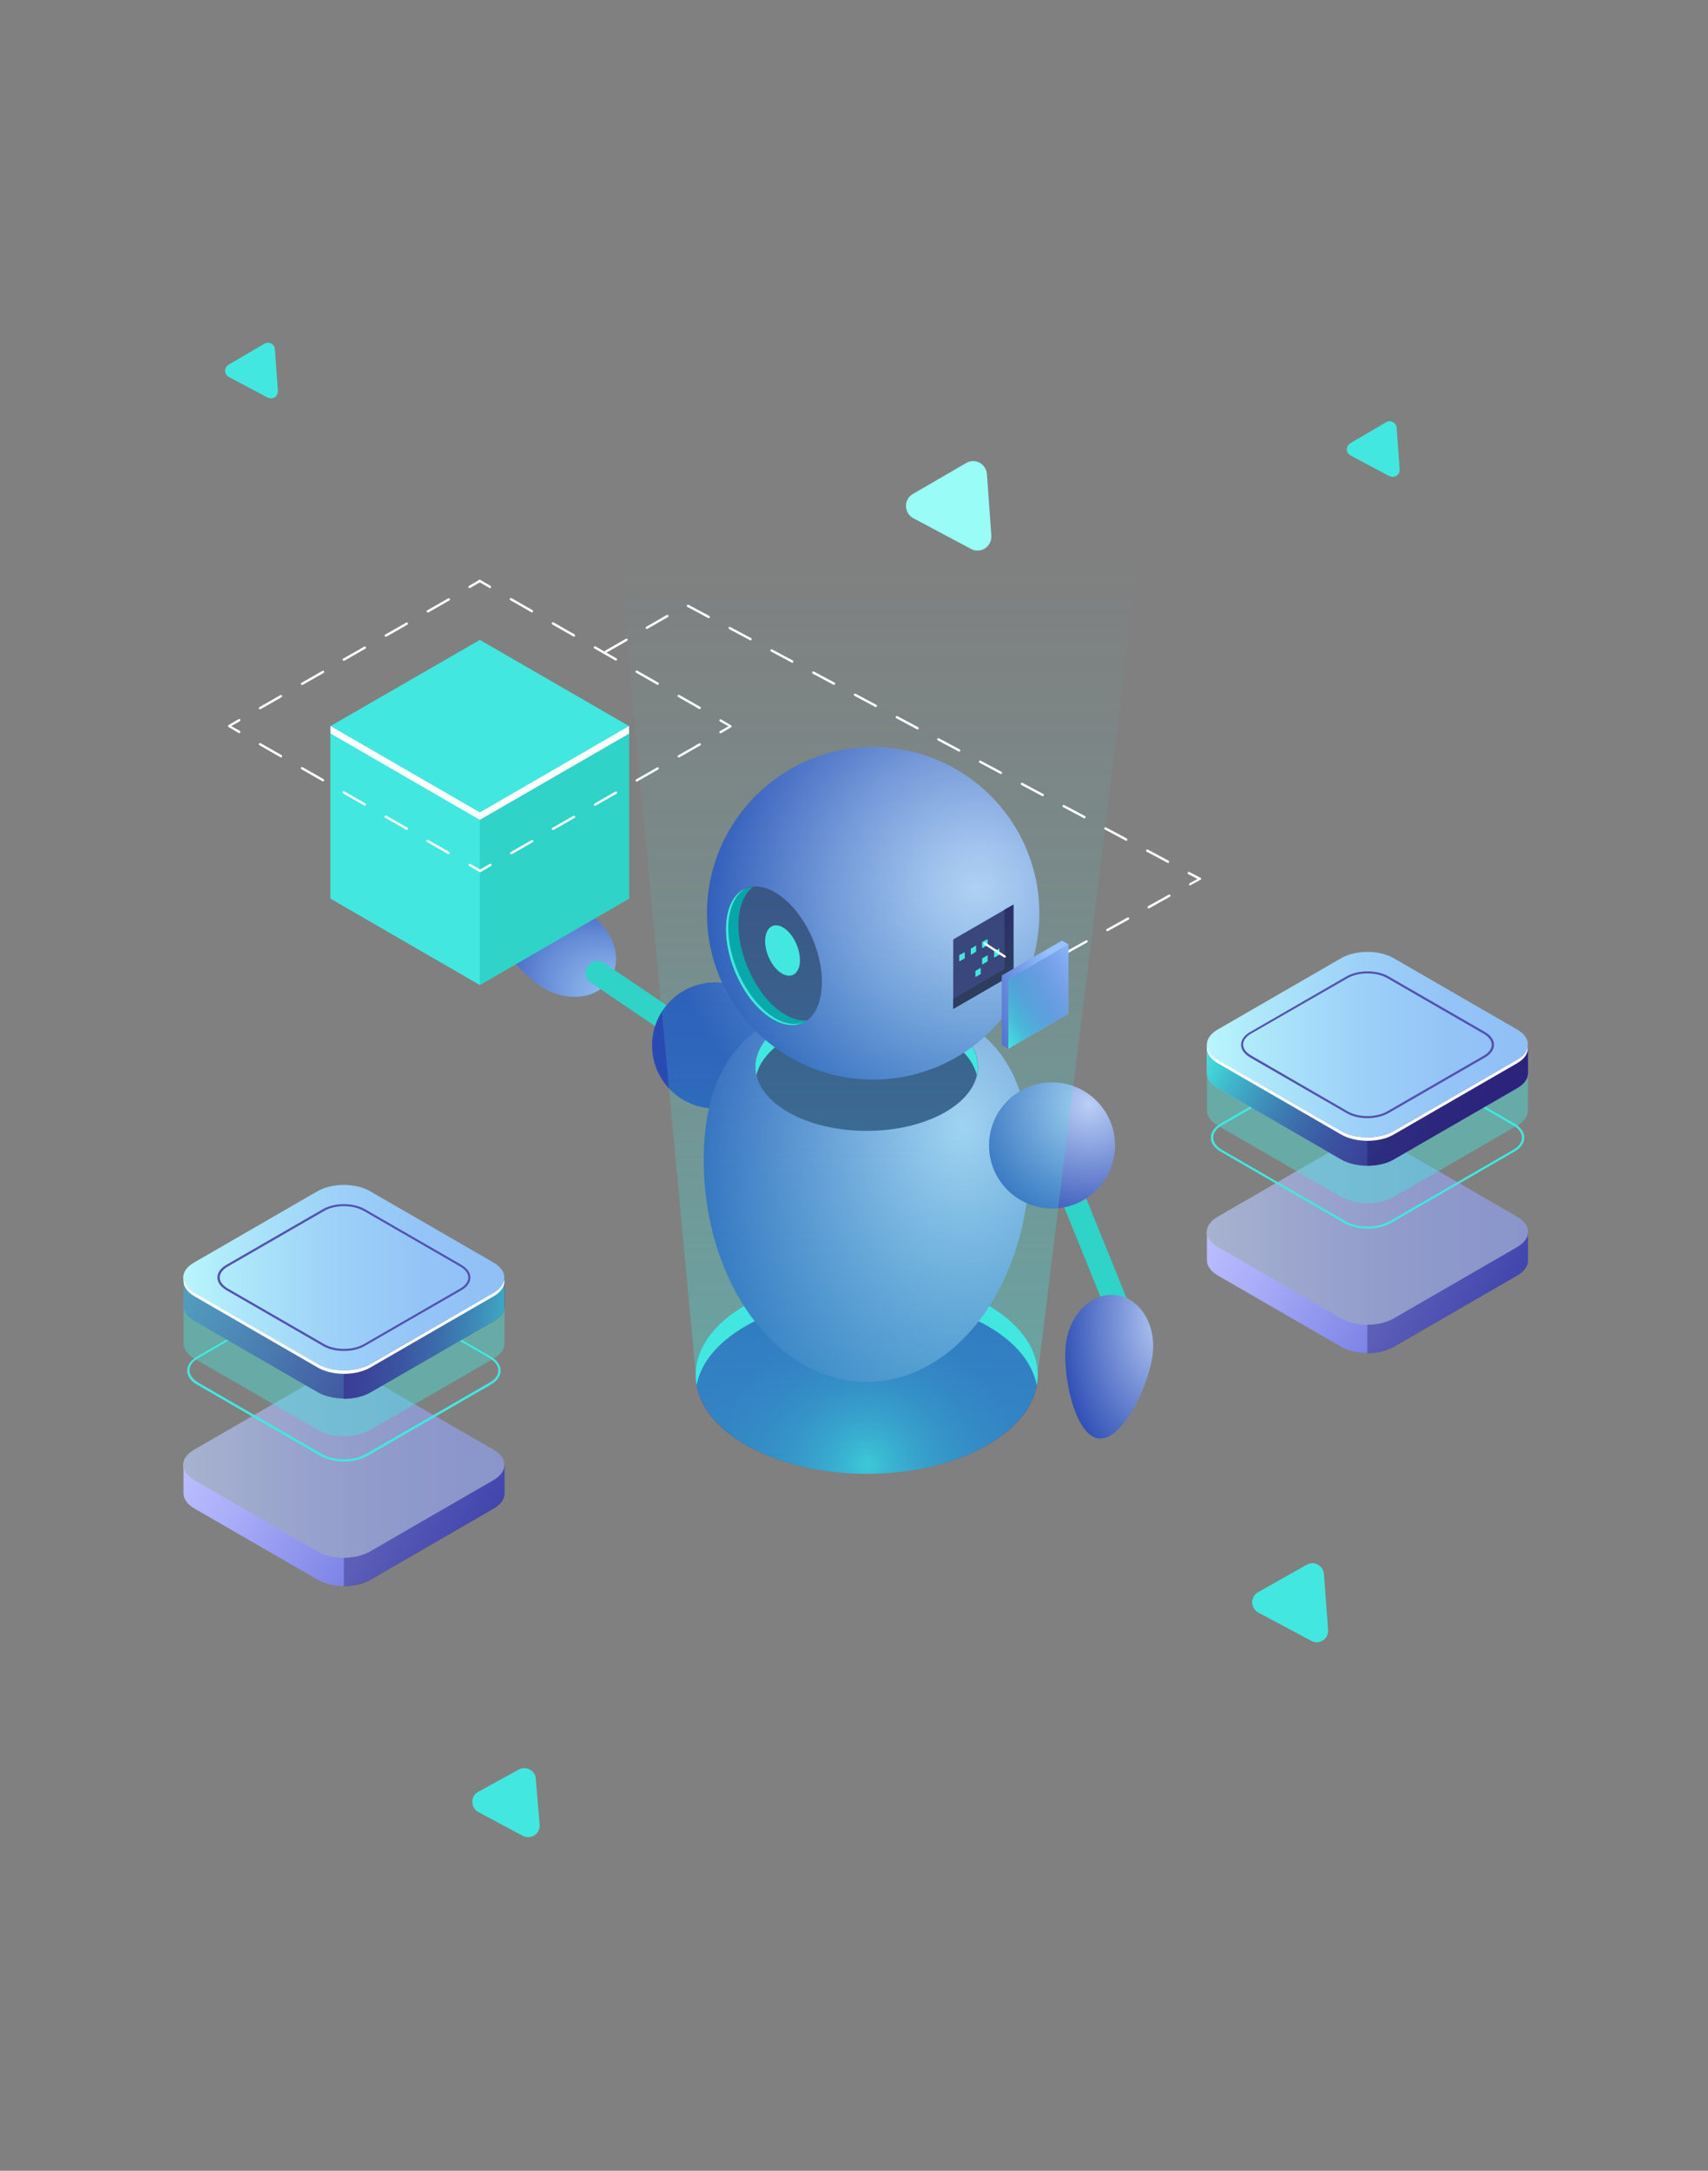 <?xml version="1.0" encoding="utf-8"?>
<!-- Generator: Adobe Illustrator 23.0.3, SVG Export Plug-In . SVG Version: 6.00 Build 0)  -->
<svg version="1.1" id="Layer_1" xmlns="http://www.w3.org/2000/svg" xmlns:xlink="http://www.w3.org/1999/xlink" x="0px" y="0px"
	 viewBox="0 0 740 940" style="enable-background:new 0 0 740 940;" xml:space="preserve">
<rect x="0" y="0" width="740" height="940" fill="#808080" stroke="none"/>
<style type="text/css">
	.st0{fill:url(#SVGID_1_);}
	.st1{fill:#42E8E0;}
	.st2{fill:url(#SVGID_2_);}
	.st3{fill:#2FD3C7;}
	.st4{fill:url(#SVGID_3_);}
	.st5{fill:url(#SVGID_4_);}
	.st6{fill:#39477C;}
	.st7{fill:#BCBEFF;}
	.st8{fill:url(#SVGID_5_);}
	.st9{fill:#009EA2;}
	.st10{fill:url(#SVGID_6_);}
	.st11{fill:url(#SVGID_7_);}
	.st12{fill:#FFFFFF;}
	.st13{opacity:0.4;fill:url(#SVGID_8_);enable-background:new    ;}
	.st14{opacity:0.8;fill:url(#SVGID_9_);enable-background:new    ;}
	.st15{fill:url(#SVGID_10_);}
	.st16{fill:url(#SVGID_11_);}
	.st17{fill:url(#SVGID_12_);}
	.st18{fill:url(#SVGID_13_);}
	.st19{opacity:0.3;fill:#0F054C;enable-background:new    ;}
	.st20{fill:url(#SVGID_14_);}
	.st21{opacity:0.3;}
	.st22{fill:#0F3163;}
	.st23{opacity:0.4;fill:#42E8E0;enable-background:new    ;}
	.st24{fill:url(#SVGID_15_);}
	.st25{fill:url(#SVGID_16_);}
	.st26{fill:url(#SVGID_17_);}
	.st27{fill:#5351AF;}
	.st28{fill:url(#SVGID_18_);}
	.st29{fill:url(#SVGID_19_);}
	.st30{fill:url(#SVGID_20_);}
	.st31{fill:url(#SVGID_21_);}
	.st32{fill:url(#SVGID_22_);}
	.st33{fill:#99FCF7;}
</style>
<radialGradient id="SVGID_1_" cx="375.73" cy="-506.227" r="92.734" gradientTransform="matrix(1 0 0 1 0 1140)" gradientUnits="userSpaceOnUse">
	<stop  offset="0" style="stop-color:#3AB6D2"/>
	<stop  offset="1.890000e-02" style="stop-color:#39B0D0"/>
	<stop  offset="0.124" style="stop-color:#3490C7"/>
	<stop  offset="0.24" style="stop-color:#3177C0"/>
	<stop  offset="0.367" style="stop-color:#2E63BA"/>
	<stop  offset="0.512" style="stop-color:#2C55B6"/>
	<stop  offset="0.691" style="stop-color:#2A4CB4"/>
	<stop  offset="1" style="stop-color:#2A4AB3"/>
</radialGradient>
<ellipse class="st0" cx="375.5" cy="595.4" rx="74.1" ry="42.8"/>
<path class="st1" d="M323.1,574.2c28.9-16.7,75.9-16.7,104.8,0c12.5,7.2,19.5,16.3,21.3,25.7c2.3-12.4-4.8-25.3-21.3-34.8
	c-28.9-16.7-75.9-16.7-104.8,0c-16.5,9.5-23.6,22.4-21.3,34.8C303.5,590.5,310.6,581.4,323.1,574.2z"/>
<radialGradient id="SVGID_2_" cx="-2496.573" cy="-714.167" r="52.838" fx="-2496.494" fy="-710.729" gradientTransform="matrix(-0.504 0.767 -1.264 -0.83 -1881.173 1764.225)" gradientUnits="userSpaceOnUse">
	<stop  offset="0" style="stop-color:#9CC7F6"/>
	<stop  offset="0.142" style="stop-color:#95C0F2"/>
	<stop  offset="0.353" style="stop-color:#83ACE7"/>
	<stop  offset="0.605" style="stop-color:#658BD6"/>
	<stop  offset="0.889" style="stop-color:#3C5EBE"/>
	<stop  offset="1" style="stop-color:#2A4AB3"/>
</radialGradient>
<path class="st2" d="M234.1,427c-10.9-7.2-27.8-28.4-22.1-37.2c5.7-8.7,31.9-1.7,42.9,5.5c10.9,7.2,15.2,20.1,9.4,28.8
	C258.5,432.9,245,434.2,234.1,427z"/>
<path class="st3" d="M297.7,452.7c-1,0-2-0.3-2.9-0.9L256,425.5c-2.3-1.6-3-4.8-1.4-7.1c1.6-2.3,4.8-3,7.1-1.4l38.9,26.3
	c2.3,1.6,3,4.8,1.4,7.1C301,451.9,299.3,452.7,297.7,452.7z"/>
<path class="st3" d="M484,570.7c-2,0-3.9-1.2-4.8-3.2L451,497.9c-1.1-2.6,0.2-5.6,2.8-6.7c2.6-1.1,5.6,0.2,6.7,2.8l28.2,69.6
	c1.1,2.6-0.2,5.6-2.8,6.7C485.3,570.6,484.6,570.7,484,570.7z"/>
<g>
	<g>
		
			<radialGradient id="SVGID_3_" cx="-198.832" cy="-917.043" r="157.809" gradientTransform="matrix(0.981 0.194 -0.194 0.981 457.48 1303.552)" gradientUnits="userSpaceOnUse">
			<stop  offset="0" style="stop-color:#BBCFF6"/>
			<stop  offset="1" style="stop-color:#2A4AB3"/>
		</radialGradient>
		<circle class="st4" cx="309.8" cy="452.7" r="27.3"/>
	</g>
</g>
<g>
	<g>
		
			<radialGradient id="SVGID_4_" cx="750.764" cy="-485.655" r="155.903" gradientTransform="matrix(0.778 0 0 1.059 -167.017 1002.316)" gradientUnits="userSpaceOnUse">
			<stop  offset="0" style="stop-color:#BBCFF6"/>
			<stop  offset="1" style="stop-color:#2A4AB3"/>
		</radialGradient>
		<path class="st5" d="M446.1,502.3c0,53.1-31.6,96.1-70.6,96.1s-70.6-43-70.6-96.1s31.6-69,70.6-69S446.1,449.2,446.1,502.3z"/>
	</g>
</g>
<ellipse class="st6" cx="375.5" cy="461.9" rx="48.2" ry="27.8"/>
<path class="st1" d="M341.4,449.6c18.8-10.9,49.3-10.9,68.1,0c7.8,4.5,12.3,10.1,13.7,16c1.9-8.3-2.6-17-13.7-23.4
	c-18.8-10.9-49.3-10.9-68.1,0c-11,6.4-15.6,15.1-13.7,23.4C329.1,459.7,333.7,454.1,341.4,449.6z"/>
<path class="st7" d="M354.5,359.1c0,13-9.1,28.7-20.3,35.2s-20.3,1.2-20.3-11.7c0-13,9.1-28.7,20.3-35.2S354.5,346.1,354.5,359.1z"
	/>
<g>
	<g>
		
			<radialGradient id="SVGID_5_" cx="423.232" cy="-755.183" r="121.68" gradientTransform="matrix(1 0 0 1 0 1140)" gradientUnits="userSpaceOnUse">
			<stop  offset="0" style="stop-color:#BBCFF6"/>
			<stop  offset="0.168" style="stop-color:#A9BEEE"/>
			<stop  offset="0.506" style="stop-color:#7993D8"/>
			<stop  offset="0.979" style="stop-color:#2D4DB5"/>
			<stop  offset="1" style="stop-color:#2A4AB3"/>
		</radialGradient>
		<circle class="st8" cx="378.3" cy="395.5" r="72"/>
	</g>
</g>
<g>
	<path class="st6" d="M355.8,429.6c-1.8,14.2-12.5,18.6-23.9,9.9c-11.3-8.7-19-27.2-17.2-41.3c1.8-14.2,12.5-18.6,23.9-9.9
		C350,396.9,357.7,415.4,355.8,429.6z"/>
	<path class="st1" d="M346.5,417.3c-0.7,5.1-4.5,6.8-8.7,3.6c-4.1-3.1-6.9-9.9-6.2-15c0.7-5.1,4.5-6.8,8.7-3.6
		C344.4,405.5,347.1,412.2,346.5,417.3z"/>
	<path class="st9" d="M337.4,437.5c-11.3-8.7-19-27.2-17.2-41.3c0.8-5.8,3-9.9,6.1-12.2c-5.9,0.6-10.4,5.6-11.5,14.3
		c-1.8,14.2,5.9,32.7,17.2,41.3c6.7,5.1,13.2,5.7,17.8,2.3C346,442.2,341.8,440.8,337.4,437.5z"/>
	<path class="st1" d="M333,439c-11.3-8.7-19-27.2-17.2-41.3c0.9-6.5,3.6-11,7.4-13.1c-4.3,1.8-7.5,6.4-8.4,13.5
		c-1.8,14.2,5.9,32.7,17.2,41.3c6.1,4.7,12,5.5,16.4,3.1C344.1,444.4,338.6,443.4,333,439z"/>
</g>
<g>
	<g>
		
			<radialGradient id="SVGID_6_" cx="-146.028" cy="-812.521" r="57.035" gradientTransform="matrix(0.981 0.194 -0.194 0.981 457.48 1303.552)" gradientUnits="userSpaceOnUse">
			<stop  offset="0" style="stop-color:#BBCFF6"/>
			<stop  offset="1" style="stop-color:#2A4AB3"/>
		</radialGradient>
		<circle class="st10" cx="455.8" cy="496" r="27.3"/>
	</g>
</g>
<radialGradient id="SVGID_7_" cx="311.224" cy="-2191.894" r="52.841" fx="311.304" fy="-2188.456" gradientTransform="matrix(0.911 0.109 -0.179 1.501 -169.63 3821.029)" gradientUnits="userSpaceOnUse">
	<stop  offset="0" style="stop-color:#BBCFF6"/>
	<stop  offset="1" style="stop-color:#2A4AB3"/>
</radialGradient>
<path class="st11" d="M499.4,586.5c-1.5,13-13,37.6-23.4,36.4c-10.4-1.2-15.8-27.8-14.2-40.8c1.5-13,11.2-22.5,21.6-21.3
	C493.8,562,501,573.5,499.4,586.5z"/>
<g>
	<polygon class="st1" points="207.9,351.8 143.2,314.4 143.2,389.1 207.9,426.5 272.5,389.1 272.5,314.4 	"/>
	<polygon class="st1" points="207.9,426.5 143.2,389.1 143.2,314.4 207.9,351.8 	"/>
	<polygon class="st3" points="272.5,389.1 207.9,426.5 207.9,351.8 272.5,314.4 	"/>
	<polygon class="st1" points="207.9,351.8 143.2,314.4 207.9,277.1 272.5,314.4 	"/>
	<g>
		<path class="st12" d="M207.9,377.7c-0.1,0-0.2,0-0.2-0.1l-4.4-2.6c-0.2-0.1-0.3-0.4-0.2-0.7c0.1-0.2,0.4-0.3,0.7-0.2l4.2,2.4
			l4.2-2.4c0.2-0.1,0.5-0.1,0.7,0.2c0.1,0.2,0.1,0.5-0.2,0.7l-4.4,2.6C208,377.7,207.9,377.7,207.9,377.7z"/>
		<path class="st12" d="M194.3,369.9c-0.1,0-0.2,0-0.2-0.1l-9.1-5.2c-0.2-0.1-0.3-0.4-0.2-0.7c0.1-0.2,0.4-0.3,0.7-0.2l9.1,5.2
			c0.2,0.1,0.3,0.4,0.2,0.7C194.7,369.8,194.5,369.9,194.3,369.9z M176.2,359.4c-0.1,0-0.2,0-0.2-0.1l-9.1-5.2
			c-0.2-0.1-0.3-0.4-0.2-0.7c0.1-0.2,0.4-0.3,0.7-0.2l9.1,5.2c0.2,0.1,0.3,0.4,0.2,0.7C176.5,359.3,176.4,359.4,176.2,359.4z
			 M158,348.9c-0.1,0-0.2,0-0.2-0.1l-9.1-5.2c-0.2-0.1-0.3-0.4-0.2-0.7c0.1-0.2,0.4-0.3,0.7-0.2l9.1,5.2c0.2,0.1,0.3,0.4,0.2,0.7
			C158.4,348.8,158.2,348.9,158,348.9z M139.9,338.4c-0.1,0-0.2,0-0.2-0.1l-9.1-5.2c-0.2-0.1-0.3-0.4-0.2-0.7
			c0.1-0.2,0.4-0.3,0.7-0.2l9.1,5.2c0.2,0.1,0.3,0.4,0.2,0.7C140.2,338.3,140,338.4,139.9,338.4z M121.7,328c-0.1,0-0.2,0-0.2-0.1
			l-9.1-5.2c-0.2-0.1-0.3-0.4-0.2-0.7c0.1-0.2,0.4-0.3,0.7-0.2l9.1,5.2c0.2,0.1,0.3,0.4,0.2,0.7C122.1,327.9,121.9,328,121.7,328z"
			/>
		<path class="st12" d="M103.6,317.5c-0.1,0-0.2,0-0.2-0.1l-4.4-2.6c-0.2-0.1-0.2-0.2-0.2-0.4s0.1-0.3,0.2-0.4l4.4-2.6
			c0.2-0.1,0.5-0.1,0.7,0.2c0.1,0.2,0.1,0.5-0.2,0.7l-3.7,2.1l3.7,2.1c0.2,0.1,0.3,0.4,0.2,0.7C103.9,317.4,103.7,317.5,103.6,317.5
			z"/>
		<path class="st12" d="M112.6,307.1c-0.2,0-0.3-0.1-0.4-0.2c-0.1-0.2-0.1-0.5,0.2-0.7l9.1-5.2c0.2-0.1,0.5-0.1,0.7,0.2
			c0.1,0.2,0.1,0.5-0.2,0.7l-9.1,5.2C112.8,307.1,112.7,307.1,112.6,307.1z M130.8,296.6c-0.2,0-0.3-0.1-0.4-0.2
			c-0.1-0.2-0.1-0.5,0.2-0.7l9.1-5.2c0.2-0.1,0.5-0.1,0.7,0.2c0.1,0.2,0.1,0.5-0.2,0.7l-9.1,5.2C131,296.6,130.9,296.6,130.8,296.6z
			 M148.9,286.1c-0.2,0-0.3-0.1-0.4-0.2c-0.1-0.2-0.1-0.5,0.2-0.7l9.1-5.2c0.2-0.1,0.5-0.1,0.7,0.2c0.1,0.2,0.1,0.5-0.2,0.7
			l-9.1,5.2C149.1,286.1,149,286.1,148.9,286.1z M167.1,275.7c-0.2,0-0.3-0.1-0.4-0.2c-0.1-0.2-0.1-0.5,0.2-0.7l9.1-5.2
			c0.2-0.1,0.5-0.1,0.7,0.2c0.1,0.2,0.1,0.5-0.2,0.7l-9.1,5.2C167.3,275.6,167.2,275.7,167.1,275.7z M185.3,265.2
			c-0.2,0-0.3-0.1-0.4-0.2c-0.1-0.2-0.1-0.5,0.2-0.7l9.1-5.2c0.2-0.1,0.5-0.1,0.7,0.2c0.1,0.2,0.1,0.5-0.2,0.7l-9.1,5.2
			C185.4,265.1,185.3,265.2,185.3,265.2z"/>
		<path class="st12" d="M212.3,254.7c-0.1,0-0.2,0-0.2-0.1l-4.2-2.4l-4.2,2.4c-0.2,0.1-0.5,0.1-0.7-0.2c-0.1-0.2-0.1-0.5,0.2-0.7
			l4.4-2.6c0.1-0.1,0.3-0.1,0.5,0l4.4,2.6c0.2,0.1,0.3,0.4,0.2,0.7C212.6,254.6,212.4,254.7,212.3,254.7z"/>
		<path class="st12" d="M303.1,307.1c-0.1,0-0.2,0-0.2-0.1l-9.1-5.2c-0.2-0.1-0.3-0.4-0.2-0.7c0.1-0.2,0.4-0.3,0.7-0.2l9.1,5.2
			c0.2,0.1,0.3,0.4,0.2,0.7C303.4,307,303.2,307.1,303.1,307.1z M284.9,296.6c-0.1,0-0.2,0-0.2-0.1l-9.1-5.2
			c-0.2-0.1-0.3-0.4-0.2-0.7c0.1-0.2,0.4-0.3,0.7-0.2l9.1,5.2c0.2,0.1,0.3,0.4,0.2,0.7C285.2,296.5,285.1,296.6,284.9,296.6z
			 M266.8,286.1c-0.1,0-0.2,0-0.2-0.1l-9.1-5.2c-0.2-0.1-0.3-0.4-0.2-0.7c0.1-0.2,0.4-0.3,0.7-0.2l9.1,5.2c0.2,0.1,0.3,0.4,0.2,0.7
			C267.1,286,266.9,286.1,266.8,286.1z M248.6,275.7c-0.1,0-0.2,0-0.2-0.1l-9.1-5.2c-0.2-0.1-0.3-0.4-0.2-0.7
			c0.1-0.2,0.4-0.3,0.7-0.2l9.1,5.2c0.2,0.1,0.3,0.4,0.2,0.7C248.9,275.6,248.8,275.7,248.6,275.7z M230.4,265.2
			c-0.1,0-0.2,0-0.2-0.1l-9.1-5.2c-0.2-0.1-0.3-0.4-0.2-0.7c0.1-0.2,0.4-0.3,0.7-0.2l9.1,5.2c0.2,0.1,0.3,0.4,0.2,0.7
			C230.8,265.1,230.6,265.2,230.4,265.2z"/>
		<path class="st12" d="M312.1,317.5c-0.2,0-0.3-0.1-0.4-0.2c-0.1-0.2,0-0.5,0.2-0.7l3.7-2.1l-3.7-2.1c-0.2-0.1-0.3-0.4-0.2-0.7
			c0.1-0.2,0.4-0.3,0.7-0.2l4.4,2.6c0.1,0.1,0.2,0.2,0.2,0.4s-0.1,0.3-0.2,0.4l-4.4,2.6C312.3,317.5,312.2,317.5,312.1,317.5z"/>
		<path class="st12" d="M221.4,369.9c-0.2,0-0.3-0.1-0.4-0.2c-0.1-0.2-0.1-0.5,0.2-0.7l9.1-5.2c0.2-0.1,0.5-0.1,0.7,0.2
			c0.1,0.2,0.1,0.5-0.2,0.7l-9.1,5.2C221.5,369.9,221.4,369.9,221.4,369.9z M239.5,359.4c-0.2,0-0.3-0.1-0.4-0.2
			c-0.1-0.2-0.1-0.5,0.2-0.7l9.1-5.2c0.2-0.1,0.5-0.1,0.7,0.2c0.1,0.2,0.1,0.5-0.2,0.7l-9.1,5.2
			C239.7,359.4,239.6,359.4,239.5,359.4z M257.7,348.9c-0.2,0-0.3-0.1-0.4-0.2c-0.1-0.2,0-0.5,0.2-0.7l9.1-5.2
			c0.2-0.1,0.5-0.1,0.7,0.2c0.1,0.2,0,0.5-0.2,0.7l-9.1,5.2C257.8,348.9,257.8,348.9,257.7,348.9z M275.8,338.4
			c-0.2,0-0.3-0.1-0.4-0.2c-0.1-0.2,0-0.5,0.2-0.7l9.1-5.2c0.2-0.1,0.5-0.1,0.7,0.2c0.1,0.2,0,0.5-0.2,0.7l-9.1,5.2
			C276,338.4,275.9,338.4,275.8,338.4z M294,328c-0.2,0-0.3-0.1-0.4-0.2c-0.1-0.2,0-0.5,0.2-0.7l9.1-5.2c0.2-0.1,0.5-0.1,0.7,0.2
			c0.1,0.2,0,0.5-0.2,0.7l-9.1,5.2C294.1,327.9,294.1,328,294,328z"/>
	</g>
	<polygon class="st12" points="207.9,351.8 143.2,314.4 143.2,317.6 207.9,355 272.5,317.7 272.5,314.4 	"/>
</g>
<linearGradient id="SVGID_8_" gradientUnits="userSpaceOnUse" x1="380.8" y1="-501.8" x2="380.8" y2="-901.7" gradientTransform="matrix(1 0 0 1 0 1140)">
	<stop  offset="0" style="stop-color:#42E8E0"/>
	<stop  offset="1.420000e-02" style="stop-color:#41E4DF;stop-opacity:0.986"/>
	<stop  offset="0.612" style="stop-color:#41E4DF;stop-opacity:0.276"/>
	<stop  offset="1" style="stop-color:#41E4DF;stop-opacity:0"/>
</linearGradient>
<path class="st13" d="M493.6,238.3H268l33.4,356.2l0,0c-0.3,11.2,6.9,22.5,21.7,31.1c28.9,16.8,75.9,16.8,104.8,0
	c14.5-8.4,21.7-19.4,21.7-30.5l0,0L493.6,238.3z"/>
<polygon class="st6" points="439.1,421.8 413,436.9 413,406.8 439.1,391.7 "/>
<radialGradient id="SVGID_9_" cx="421.159" cy="-2315.922" r="48.013" gradientTransform="matrix(1 0 0 1.285 0 3338.169)" gradientUnits="userSpaceOnUse">
	<stop  offset="0" style="stop-color:#2B237C"/>
	<stop  offset="0.31" style="stop-color:#251C72"/>
	<stop  offset="1" style="stop-color:#2B3957"/>
</radialGradient>
<polygon class="st14" points="435.2,393.9 435.2,419.7 413,432.5 413,436.9 439.1,421.8 439.1,391.7 "/>
<g>
	<polygon class="st1" points="418,415 415.6,416.3 415.6,413.6 418,412.3 	"/>
	<polygon class="st1" points="422.9,412.1 420.6,413.5 420.6,410.8 422.9,409.4 	"/>
	<polygon class="st1" points="427.9,409.3 425.5,410.6 425.5,407.9 427.9,406.6 	"/>
	<polygon class="st1" points="427.9,416.3 425.5,417.7 425.5,415 427.9,413.6 	"/>
	<polygon class="st1" points="424.9,421.8 422.6,423.1 422.6,420.4 424.9,419.1 	"/>
	<polygon class="st1" points="433,413.4 430.7,414.7 430.7,412 433,410.7 	"/>
</g>
<path class="st12" d="M446.1,421.7c-0.1,0-0.2,0-0.3-0.1l-2.2-1.4c-0.2-0.1-0.3-0.5-0.1-0.7c0.1-0.2,0.5-0.3,0.7-0.1l2,1.3l6.4-3.5
	c0.2-0.1,0.5,0,0.7,0.2c0.1,0.2,0,0.5-0.2,0.7l-6.7,3.7C446.2,421.7,446.2,421.7,446.1,421.7z M435.3,414.7c-0.1,0-0.2,0-0.3-0.1
	l-8.6-5.6c-0.2-0.1-0.3-0.5-0.1-0.7c0.1-0.2,0.5-0.3,0.7-0.1l8.6,5.6c0.2,0.1,0.3,0.5,0.1,0.7C435.6,414.6,435.5,414.7,435.3,414.7z
	 M461.7,413.1c-0.2,0-0.3-0.1-0.4-0.2c-0.1-0.2,0-0.5,0.2-0.7l9-5c0.2-0.1,0.5,0,0.7,0.2c0.1,0.2,0,0.5-0.2,0.7l-9,5
	C461.9,413.1,461.8,413.1,461.7,413.1z M479.7,403.2c-0.2,0-0.3-0.1-0.4-0.2c-0.1-0.2,0-0.5,0.2-0.7l9-5c0.2-0.1,0.5,0,0.7,0.2
	s0,0.5-0.2,0.7l-9,5C479.8,403.2,479.8,403.2,479.7,403.2z M497.6,393.3c-0.2,0-0.3-0.1-0.4-0.2c-0.1-0.2,0-0.5,0.2-0.7l9-5
	c0.2-0.1,0.5,0,0.7,0.2c0.1,0.2,0,0.5-0.2,0.7l-9,5C497.8,393.3,497.7,393.3,497.6,393.3z M515.6,383.4c-0.2,0-0.3-0.1-0.4-0.2
	c-0.1-0.2,0-0.5,0.2-0.7l3.4-1.9l-4-2.1c-0.2-0.1-0.3-0.4-0.2-0.7s0.4-0.3,0.7-0.2l4.8,2.5c0.2,0.1,0.3,0.2,0.3,0.4
	s-0.1,0.4-0.2,0.4l-4.2,2.3C515.7,383.4,515.7,383.4,515.6,383.4z M506,373.7c-0.1,0-0.2,0-0.2-0.1l-9-4.8c-0.2-0.1-0.3-0.4-0.2-0.7
	c0.1-0.2,0.4-0.3,0.7-0.2l9,4.8c0.2,0.1,0.3,0.4,0.2,0.7C506.3,373.6,506.2,373.7,506,373.7z M487.9,364.1c-0.1,0-0.2,0-0.2-0.1
	l-9-4.8c-0.2-0.1-0.3-0.4-0.2-0.7c0.1-0.2,0.4-0.3,0.7-0.2l9,4.8c0.2,0.1,0.3,0.4,0.2,0.7C488.2,364,488.1,364.1,487.9,364.1z
	 M469.8,354.4c-0.1,0-0.2,0-0.2-0.1l-9-4.8c-0.2-0.1-0.3-0.4-0.2-0.7c0.1-0.2,0.4-0.3,0.7-0.2l9,4.8c0.2,0.1,0.3,0.4,0.2,0.7
	C470.1,354.3,470,354.4,469.8,354.4z M451.7,344.8c-0.1,0-0.2,0-0.2-0.1l-9-4.8c-0.2-0.1-0.3-0.4-0.2-0.7c0.1-0.2,0.4-0.3,0.7-0.2
	l9,4.8c0.2,0.1,0.3,0.4,0.2,0.7C452.1,344.7,451.9,344.8,451.7,344.8z M433.6,335.2c-0.1,0-0.2,0-0.2-0.1l-9-4.8
	c-0.2-0.1-0.3-0.4-0.2-0.7c0.1-0.2,0.4-0.3,0.7-0.2l9,4.8c0.2,0.1,0.3,0.4,0.2,0.7C434,335.1,433.8,335.2,433.6,335.2z M415.5,325.5
	c-0.1,0-0.2,0-0.2-0.1l-9-4.8c-0.2-0.1-0.3-0.4-0.2-0.7c0.1-0.2,0.4-0.3,0.7-0.2l9,4.8c0.2,0.1,0.3,0.4,0.2,0.7
	C415.9,325.4,415.7,325.5,415.5,325.5z M397.5,315.9c-0.1,0-0.2,0-0.2-0.1l-9-4.8c-0.2-0.1-0.3-0.4-0.2-0.7c0.1-0.2,0.4-0.3,0.7-0.2
	l9,4.8c0.2,0.1,0.3,0.4,0.2,0.7C397.8,315.8,397.6,315.9,397.5,315.9z M379.4,306.2c-0.1,0-0.2,0-0.2-0.1l-9-4.8
	c-0.2-0.1-0.3-0.4-0.2-0.7c0.1-0.2,0.4-0.3,0.7-0.2l9,4.8c0.2,0.1,0.3,0.4,0.2,0.7C379.7,306.2,379.5,306.2,379.4,306.2z
	 M361.3,296.6c-0.1,0-0.2,0-0.2-0.1l-9-4.8c-0.2-0.1-0.3-0.4-0.2-0.7c0.1-0.2,0.4-0.3,0.7-0.2l9,4.8c0.2,0.1,0.3,0.4,0.2,0.7
	C361.6,296.5,361.5,296.6,361.3,296.6z M343.2,287c-0.1,0-0.2,0-0.2-0.1l-9-4.8c-0.2-0.1-0.3-0.4-0.2-0.7c0.1-0.2,0.4-0.3,0.7-0.2
	l9,4.8c0.2,0.1,0.3,0.4,0.2,0.7C343.5,286.9,343.4,287,343.2,287z M262.5,282.6c-0.2,0-0.3-0.1-0.4-0.2c-0.1-0.2-0.1-0.5,0.2-0.7
	l8.9-5.1c0.2-0.1,0.5-0.1,0.7,0.2c0.1,0.2,0.1,0.5-0.2,0.7l-8.9,5.1C262.7,282.5,262.6,282.6,262.5,282.6z M325.1,277.3
	c-0.1,0-0.2,0-0.2-0.1l-9-4.8c-0.2-0.1-0.3-0.4-0.2-0.7c0.1-0.2,0.4-0.3,0.7-0.2l9,4.8c0.2,0.1,0.3,0.4,0.2,0.7
	C325.4,277.2,325.3,277.3,325.1,277.3z M280.2,272.3c-0.2,0-0.3-0.1-0.4-0.2c-0.1-0.2-0.1-0.5,0.2-0.7l8.9-5.1
	c0.2-0.1,0.5-0.1,0.7,0.2c0.1,0.2,0.1,0.5-0.2,0.7l-8.9,5.1C280.4,272.2,280.3,272.3,280.2,272.3z M307,267.7c-0.1,0-0.2,0-0.2-0.1
	l-9-4.8c-0.2-0.1-0.3-0.4-0.2-0.7c0.1-0.2,0.4-0.3,0.7-0.2l9,4.8c0.2,0.1,0.3,0.4,0.2,0.7C307.4,267.6,307.2,267.7,307,267.7z"/>
<linearGradient id="SVGID_10_" gradientUnits="userSpaceOnUse" x1="458.922" y1="-712.469" x2="390.653" y2="-691.709" gradientTransform="matrix(1 0 0 1 0 1140)">
	<stop  offset="0" style="stop-color:#97C1FF"/>
	<stop  offset="3.277898e-03" style="stop-color:#96C0FF"/>
	<stop  offset="0.225" style="stop-color:#7096E4"/>
	<stop  offset="0.441" style="stop-color:#5175CE"/>
	<stop  offset="0.647" style="stop-color:#3C5DBF"/>
	<stop  offset="0.838" style="stop-color:#2F4FB6"/>
	<stop  offset="1" style="stop-color:#2A4AB3"/>
</linearGradient>
<polygon class="st15" points="460.1,413.9 462.9,408.9 460.1,407.3 434,422.4 434,452.5 436.9,454.1 439.7,449.2 460.1,437.4 "/>
<linearGradient id="SVGID_11_" gradientUnits="userSpaceOnUse" x1="447.099" y1="-708.166" x2="353.551" y2="-697.021" gradientTransform="matrix(1 0 0 1 0 1140)">
	<stop  offset="0" style="stop-color:#97C1FF"/>
	<stop  offset="3.277898e-03" style="stop-color:#96C0FF"/>
	<stop  offset="0.225" style="stop-color:#7096E4"/>
	<stop  offset="0.441" style="stop-color:#5175CE"/>
	<stop  offset="0.647" style="stop-color:#3C5DBF"/>
	<stop  offset="0.838" style="stop-color:#2F4FB6"/>
	<stop  offset="1" style="stop-color:#2A4AB3"/>
</linearGradient>
<polygon class="st16" points="462.9,439 436.9,454.1 436.9,424 462.9,408.9 "/>
<linearGradient id="SVGID_12_" gradientUnits="userSpaceOnUse" x1="430.545" y1="-697.303" x2="473.879" y2="-722.372" gradientTransform="matrix(1 0 0 1 0 1140)">
	<stop  offset="0" style="stop-color:#42E8E0"/>
	<stop  offset="0.152" style="stop-color:#3CC0D5;stop-opacity:0.848"/>
	<stop  offset="0.341" style="stop-color:#3696C9;stop-opacity:0.659"/>
	<stop  offset="0.525" style="stop-color:#3175BF;stop-opacity:0.475"/>
	<stop  offset="0.7" style="stop-color:#2D5DB8;stop-opacity:0.3"/>
	<stop  offset="0.862" style="stop-color:#2B4FB4;stop-opacity:0.138"/>
	<stop  offset="1" style="stop-color:#2A4AB3;stop-opacity:0"/>
</linearGradient>
<polygon class="st17" points="462.9,439 436.9,454.1 436.9,424 462.9,408.9 "/>
<g>
	<g>
		
			<linearGradient id="SVGID_13_" gradientUnits="userSpaceOnUse" x1="93.316" y1="-529.729" x2="203.674" y2="-466.014" gradientTransform="matrix(1 0 0 1 0 1140)">
			<stop  offset="0" style="stop-color:#BCBEFF"/>
			<stop  offset="0.227" style="stop-color:#AAADF8"/>
			<stop  offset="0.68" style="stop-color:#7C83E5"/>
			<stop  offset="1" style="stop-color:#5761D7"/>
		</linearGradient>
		<path class="st18" d="M218.6,646.5v-12.1l-3.4-1.9c-0.9,5.7-7.7,9.5-13.3,10.3l-38.3,22.4l-16.7,6l-53.4-27.5l1.2-0.7
			c-4.6-2.1-7-7-9.5-11.5l-3.6,2.1l-2.1,0.6v12.4l0,0c0,2.4,1.6,4.8,4.7,6.6l53.5,30.9c6.3,3.6,16.4,3.6,22.7,0l53.5-30.9
			c3.1-1.8,4.6-4.1,4.7-6.4C218.6,646.7,218.5,646.6,218.6,646.5L218.6,646.5z"/>
		<path class="st19" d="M201.9,642.8l-38.3,22.4l-14.6,5.3v16.4c4.1,0,8.2-0.9,11.4-2.7l53.5-30.9c3.1-1.8,4.6-4.1,4.7-6.4
			c0-0.1,0-0.2,0-0.3l0,0v-12.1l-3.1-1.7h-0.3C214.1,638.3,207.5,642,201.9,642.8z"/>
		<g>
			
				<linearGradient id="SVGID_14_" gradientUnits="userSpaceOnUse" x1="79.375" y1="-505.65" x2="218.525" y2="-505.65" gradientTransform="matrix(1 0 0 1 0 1140)">
				<stop  offset="0" style="stop-color:#E9E9FD"/>
				<stop  offset="0.36" style="stop-color:#D3D2F9"/>
				<stop  offset="0.706" style="stop-color:#C5C4F7"/>
				<stop  offset="1" style="stop-color:#C0BFF6"/>
			</linearGradient>
			<path class="st20" d="M137.6,671.8l-53.5-30.9c-6.3-3.6-6.3-9.5,0-13.1l53.5-30.9c6.3-3.6,16.4-3.6,22.7,0l53.5,30.9
				c6.3,3.6,6.3,9.5,0,13.1l-53.5,30.9C154.1,675.4,143.9,675.4,137.6,671.8z"/>
		</g>
		<g class="st21">
			<path class="st22" d="M137.6,671.8l-53.5-30.9c-6.3-3.6-6.3-9.5,0-13.1l53.5-30.9c6.3-3.6,16.4-3.6,22.7,0l53.5,30.9
				c6.3,3.6,6.3,9.5,0,13.1l-53.5,30.9C154.1,675.4,143.9,675.4,137.6,671.8z"/>
		</g>
	</g>
	<g>
		<g>
			<path class="st1" d="M149,632.9c-3.6,0-7.3-0.8-10.1-2.4l-53.5-30.9c-2.8-1.6-4.3-3.8-4.3-6.1s1.5-4.5,4.3-6.1l53.5-30.9
				c5.6-3.2,14.6-3.2,20.2,0l53.5,30.9c2.8,1.6,4.3,3.8,4.3,6.1s-1.5,4.5-4.3,6.1l-53.5,30.9C156.3,632.1,152.6,632.9,149,632.9z
				 M139.4,629.6c5.3,3.1,13.9,3.1,19.2,0l53.5-30.9c2.5-1.4,3.8-3.3,3.8-5.3s-1.4-3.8-3.8-5.3l-53.5-30.9c-5.3-3.1-13.9-3.1-19.2,0
				l-53.5,30.9c-2.5,1.4-3.8,3.3-3.8,5.3s1.4,3.8,3.8,5.3L139.4,629.6z"/>
			<g>
				<path class="st23" d="M218.6,581.6v-18.3l-3.4-1.9c-0.9,5.7-7.7,9.5-13.3,10.3l-38.3,22.4l-16.7,6l-53.4-27.5l1.2-0.7
					c-4.6-2.1-7-7-9.5-11.5l-3.6,2.1l-2.1,0.6v18.6l0,0c0,2.4,1.6,4.8,4.7,6.6l53.5,30.9c6.3,3.6,16.4,3.6,22.7,0l53.5-30.9
					c3.1-1.8,4.6-4.1,4.7-6.4C218.6,581.8,218.5,581.7,218.6,581.6L218.6,581.6z"/>
				<g>
					<g>
						
							<linearGradient id="SVGID_15_" gradientUnits="userSpaceOnUse" x1="93.316" y1="-610.929" x2="203.674" y2="-547.213" gradientTransform="matrix(1 0 0 1 0 1140)">
							<stop  offset="0" style="stop-color:#529FBF"/>
							<stop  offset="0.209" style="stop-color:#4E8DB8"/>
							<stop  offset="0.627" style="stop-color:#435FA4"/>
							<stop  offset="1" style="stop-color:#393091"/>
						</linearGradient>
						<path class="st24" d="M218.6,565.3v-12.1l-3.4-1.9c-0.9,5.7-7.7,9.5-13.3,10.3L163.6,584l-16.7,6l-53.4-27.5l1.2-0.7
							c-4.6-2.1-7-7-9.5-11.5l-3.6,2.1l-2.1,0.6v12.4l0,0c0,2.4,1.6,4.8,4.7,6.6l53.5,30.9c6.3,3.6,16.4,3.6,22.7,0l53.5-30.9
							c3.1-1.8,4.6-4.1,4.7-6.4C218.6,565.5,218.5,565.4,218.6,565.3L218.6,565.3z"/>
						<path class="st19" d="M201.9,561.6L163.6,584l-14.6,5.3v16.4c4.1,0,8.2-0.9,11.4-2.7l53.5-30.9c3.1-1.8,4.6-4.1,4.7-6.4
							c0-0.1,0-0.2,0-0.3l0,0v-12.1l-3.1-1.7h-0.3C214.1,557.2,207.5,560.8,201.9,561.6z"/>
						
							<linearGradient id="SVGID_16_" gradientUnits="userSpaceOnUse" x1="240.661" y1="-556.674" x2="114.689" y2="-566.759" gradientTransform="matrix(1 0 0 1 0 1140)">
							<stop  offset="0" style="stop-color:#42E8E0"/>
							<stop  offset="4.674554e-03" style="stop-color:#42E6DF"/>
							<stop  offset="0.136" style="stop-color:#40B6CB"/>
							<stop  offset="0.271" style="stop-color:#3E8DB9"/>
							<stop  offset="0.407" style="stop-color:#3C6BAA"/>
							<stop  offset="0.547" style="stop-color:#3B519F"/>
							<stop  offset="0.689" style="stop-color:#3A3F97"/>
							<stop  offset="0.838" style="stop-color:#393493"/>
							<stop  offset="1" style="stop-color:#393091"/>
						</linearGradient>
						<path class="st25" d="M201.9,561.6L163.6,584l-14.6,5.3v16.4c4.1,0,8.2-0.9,11.4-2.7l53.5-30.9c3.1-1.8,4.6-4.1,4.7-6.4
							c0-0.1,0-0.2,0-0.3l0,0v-12.1l-3.1-1.7h-0.3C214.1,557.2,207.5,560.8,201.9,561.6z"/>
						<g>
							
								<linearGradient id="SVGID_17_" gradientUnits="userSpaceOnUse" x1="79.375" y1="-586.75" x2="218.525" y2="-586.75" gradientTransform="matrix(1 0 0 1 0 1140)">
								<stop  offset="0" style="stop-color:#B9F6FD"/>
								<stop  offset="0.133" style="stop-color:#B0EAFB"/>
								<stop  offset="0.452" style="stop-color:#9ED2F8"/>
								<stop  offset="0.748" style="stop-color:#94C4F7"/>
								<stop  offset="1" style="stop-color:#90BFF6"/>
							</linearGradient>
							<path class="st26" d="M137.6,590.7l-53.5-30.9c-6.3-3.6-6.3-9.5,0-13.1l53.5-30.9c6.3-3.6,16.4-3.6,22.7,0l53.5,30.9
								c6.3,3.6,6.3,9.5,0,13.1l-53.5,30.9C154.1,594.3,143.9,594.3,137.6,590.7z"/>
						</g>
						<g>
							<path class="st27" d="M149,585c-3.3,0-6.6-0.7-9.1-2.2l-41.8-24.1c-2.5-1.5-3.9-3.4-3.9-5.5s1.4-4.1,3.9-5.5l41.8-24.1
								c5-2.9,13.2-2.9,18.2,0l41.8,24.1c2.5,1.5,3.9,3.4,3.9,5.5s-1.4,4.1-3.9,5.5l-41.8,24.1C155.6,584.3,152.3,585,149,585z
								 M149,522.3c-3.1,0-6.3,0.7-8.6,2.1l-41.8,24.1c-2.2,1.3-3.4,3-3.4,4.7s1.2,3.4,3.4,4.7l41.8,24.1c4.8,2.8,12.5,2.8,17.3,0
								l41.8-24.1c2.2-1.3,3.4-3,3.4-4.7s-1.2-3.4-3.4-4.7l-41.8-24.1C155.2,523,152.1,522.3,149,522.3z"/>
						</g>
						<g>
							<path class="st12" d="M213.9,559.8l-53.5,30.9c-6.3,3.6-16.4,3.6-22.7,0l-53.5-30.9c-2.8-1.6-4.3-3.7-4.6-5.8
								c-0.4,2.6,1.2,5.3,4.6,7.3l53.5,30.9c6.3,3.6,16.4,3.6,22.7,0l53.5-30.9c3.5-2,5-4.7,4.6-7.3
								C218.2,556.1,216.6,558.2,213.9,559.8z"/>
						</g>
					</g>
				</g>
			</g>
		</g>
	</g>
</g>
<g>
	<g>
		
			<linearGradient id="SVGID_18_" gradientUnits="userSpaceOnUse" x1="536.716" y1="-630.629" x2="647.107" y2="-566.895" gradientTransform="matrix(1 0 0 1 0 1140)">
			<stop  offset="0" style="stop-color:#BCBEFF"/>
			<stop  offset="0.227" style="stop-color:#AAADF8"/>
			<stop  offset="0.68" style="stop-color:#7C83E5"/>
			<stop  offset="1" style="stop-color:#5761D7"/>
		</linearGradient>
		<path class="st28" d="M662,545.6v-12.1l-3.3-1.9c-1,5.7-7.7,9.5-13.3,10.3L607,564.3l-16.7,6l-53.4-27.5l1.2-0.7
			c-4.6-2.1-7-7-9.5-11.5l-3.6,2.1l-2.1,0.6v12.4l0,0c0,2.4,1.6,4.8,4.7,6.6l53.5,30.9c6.3,3.6,16.5,3.6,22.7,0l53.5-30.9
			c3.1-1.8,4.7-4.1,4.7-6.4C662,545.8,662,545.7,662,545.6L662,545.6z"/>
		<path class="st19" d="M645.3,541.9L607,564.3l-14.6,5.3V586c4.1,0,8.2-0.9,11.4-2.7l53.5-30.9c3.1-1.8,4.7-4.1,4.7-6.4
			c0-0.1,0-0.2,0-0.3l0,0v-12.1l-3.1-1.7h-0.3C657.6,537.4,650.9,541.1,645.3,541.9z"/>
		<g>
			
				<linearGradient id="SVGID_19_" gradientUnits="userSpaceOnUse" x1="522.875" y1="-606.55" x2="662.025" y2="-606.55" gradientTransform="matrix(1 0 0 1 0 1140)">
				<stop  offset="0" style="stop-color:#E9E9FD"/>
				<stop  offset="0.36" style="stop-color:#D3D2F9"/>
				<stop  offset="0.706" style="stop-color:#C5C4F7"/>
				<stop  offset="1" style="stop-color:#C0BFF6"/>
			</linearGradient>
			<path class="st29" d="M581.1,570.9L527.6,540c-6.3-3.6-6.3-9.5,0-13.1l53.5-30.9c6.3-3.6,16.5-3.6,22.7,0l53.5,30.9
				c6.3,3.6,6.3,9.5,0,13.1l-53.5,30.9C597.5,574.5,587.4,574.5,581.1,570.9z"/>
		</g>
		<g class="st21">
			<path class="st22" d="M581.1,570.9L527.6,540c-6.3-3.6-6.3-9.5,0-13.1l53.5-30.9c6.3-3.6,16.5-3.6,22.7,0l53.5,30.9
				c6.3,3.6,6.3,9.5,0,13.1l-53.5,30.9C597.5,574.5,587.4,574.5,581.1,570.9z"/>
		</g>
	</g>
	<g>
		<g>
			<path class="st1" d="M592.5,532c-3.7,0-7.3-0.8-10.1-2.4l-53.5-30.9c-2.8-1.6-4.3-3.8-4.3-6.1s1.5-4.5,4.3-6.1l53.5-30.9
				c5.6-3.2,14.6-3.2,20.2,0l53.5,30.9c2.8,1.6,4.3,3.8,4.3,6.1s-1.5,4.5-4.3,6.1l-53.5,30.9C599.8,531.2,596.1,532,592.5,532z
				 M592.5,454.1c-3.5,0-7,0.8-9.6,2.3l-53.5,30.9c-2.5,1.4-3.8,3.3-3.8,5.3s1.4,3.9,3.8,5.3l53.5,30.9c5.3,3.1,13.9,3.1,19.2,0
				l53.5-30.9c2.5-1.4,3.8-3.3,3.8-5.3s-1.4-3.9-3.8-5.3l-53.5-30.9C599.4,454.9,595.9,454.1,592.5,454.1z"/>
			<g>
				<path class="st23" d="M662,480.7v-18.3l-3.3-1.9c-1,5.7-7.7,9.5-13.3,10.3L607,493.2l-16.7,6l-53.4-27.5l1.2-0.7
					c-4.6-2.1-7-7-9.5-11.5l-3.6,2.1l-2.1,0.6v18.6l0,0c0,2.4,1.6,4.8,4.7,6.6l53.5,30.9c6.3,3.6,16.5,3.6,22.7,0l53.5-30.9
					c3.1-1.8,4.7-4.1,4.7-6.4C662,480.9,662,480.8,662,480.7L662,480.7z"/>
				<g>
					<g>
						
							<linearGradient id="SVGID_20_" gradientUnits="userSpaceOnUse" x1="536.716" y1="-711.729" x2="647.107" y2="-647.995" gradientTransform="matrix(1 0 0 1 0 1140)">
							<stop  offset="0" style="stop-color:#BCBEFF"/>
							<stop  offset="0.227" style="stop-color:#AAADF8"/>
							<stop  offset="0.68" style="stop-color:#7C83E5"/>
							<stop  offset="1" style="stop-color:#5761D7"/>
						</linearGradient>
						<path class="st30" d="M662,464.5v-12.1l-3.3-1.9c-1,5.7-7.7,9.5-13.3,10.3L607,483.2l-16.7,6l-53.4-27.5l1.2-0.7
							c-4.6-2.1-7-7-9.5-11.5l-3.6,2.1l-2.1,0.6v12.4l0,0c0,2.4,1.6,4.8,4.7,6.6l53.5,30.9c6.3,3.6,16.5,3.6,22.7,0l53.5-30.9
							c3.1-1.8,4.7-4.1,4.7-6.4C662,464.6,662,464.5,662,464.5L662,464.5z"/>
						
							<linearGradient id="SVGID_21_" gradientUnits="userSpaceOnUse" x1="536.716" y1="-711.729" x2="647.107" y2="-647.995" gradientTransform="matrix(1 0 0 1 0 1140)">
							<stop  offset="0" style="stop-color:#42E8E0"/>
							<stop  offset="4.674554e-03" style="stop-color:#42E6DF"/>
							<stop  offset="0.136" style="stop-color:#40B6CB"/>
							<stop  offset="0.271" style="stop-color:#3E8DB9"/>
							<stop  offset="0.407" style="stop-color:#3C6BAA"/>
							<stop  offset="0.547" style="stop-color:#3B519F"/>
							<stop  offset="0.689" style="stop-color:#3A3F97"/>
							<stop  offset="0.838" style="stop-color:#393493"/>
							<stop  offset="1" style="stop-color:#393091"/>
						</linearGradient>
						<path class="st31" d="M662,464.5v-12.1l-3.3-1.9c-1,5.7-7.7,9.5-13.3,10.3L607,483.2l-16.7,6l-53.4-27.5l1.2-0.7
							c-4.6-2.1-7-7-9.5-11.5l-3.6,2.1l-2.1,0.6v12.4l0,0c0,2.4,1.6,4.8,4.7,6.6l53.5,30.9c6.3,3.6,16.5,3.6,22.7,0l53.5-30.9
							c3.1-1.8,4.7-4.1,4.7-6.4C662,464.6,662,464.5,662,464.5L662,464.5z"/>
						<path class="st19" d="M645.3,460.7L607,483.1l-14.6,5.3v16.4c4.1,0,8.2-0.9,11.4-2.7l53.5-30.9c3.1-1.8,4.7-4.1,4.7-6.4
							c0-0.1,0-0.2,0-0.3l0,0v-12.1l-3.1-1.7h-0.3C657.6,456.2,650.9,460,645.3,460.7z"/>
						<g>
							
								<linearGradient id="SVGID_22_" gradientUnits="userSpaceOnUse" x1="522.875" y1="-687.65" x2="662.025" y2="-687.65" gradientTransform="matrix(1 0 0 1 0 1140)">
								<stop  offset="0" style="stop-color:#B9F6FD"/>
								<stop  offset="0.133" style="stop-color:#B0EAFB"/>
								<stop  offset="0.452" style="stop-color:#9ED2F8"/>
								<stop  offset="0.748" style="stop-color:#94C4F7"/>
								<stop  offset="1" style="stop-color:#90BFF6"/>
							</linearGradient>
							<path class="st32" d="M581.1,489.8l-53.5-30.9c-6.3-3.6-6.3-9.5,0-13.1l53.5-30.9c6.3-3.6,16.5-3.6,22.7,0l53.5,30.9
								c6.3,3.6,6.3,9.5,0,13.1l-53.5,30.9C597.5,493.4,587.4,493.4,581.1,489.8z"/>
						</g>
						<g>
							<path class="st27" d="M592.5,484.2c-3.3,0-6.6-0.7-9.1-2.2l-41.8-24.1c-2.5-1.5-3.9-3.4-3.9-5.5s1.4-4.1,3.9-5.5l41.8-24.1
								c5-2.9,13.2-2.9,18.2,0l41.8,24.1c2.5,1.5,3.9,3.4,3.9,5.5s-1.4,4.1-3.9,5.5L601.6,482C599,483.4,595.8,484.2,592.5,484.2z
								 M583.8,481.2c4.8,2.8,12.5,2.8,17.3,0l41.8-24.1c2.2-1.3,3.4-3,3.4-4.7s-1.2-3.4-3.4-4.7l-41.8-24.1
								c-4.8-2.8-12.5-2.8-17.3,0l-41.8,24c-2.2,1.3-3.4,3-3.4,4.7c0,1.8,1.2,3.4,3.4,4.7L583.8,481.2z"/>
						</g>
						<g>
							<path class="st12" d="M657.3,458.9l-53.5,30.9c-6.3,3.6-16.5,3.6-22.7,0l-53.5-30.9c-2.8-1.6-4.3-3.7-4.6-5.8
								c-0.4,2.6,1.2,5.3,4.6,7.3l53.5,30.9c6.3,3.6,16.5,3.6,22.7,0l53.5-30.9c3.5-2,5-4.7,4.6-7.3
								C661.7,455.2,660.1,457.3,657.3,458.9z"/>
						</g>
					</g>
				</g>
			</g>
		</g>
	</g>
</g>
<path id="Polygon_1" class="st1" d="M600.6,182.8c1.4-0.8,3.3-0.3,4.1,1.1c0.2,0.4,0.4,0.8,0.4,1.3l1.3,18.1
	c0.1,1.6-1.1,3.1-2.8,3.2c-0.6,0-1.1-0.1-1.6-0.3l-16.9-9c-1.5-0.8-2-2.6-1.2-4.1c0.3-0.5,0.7-0.9,1.2-1.2L600.6,182.8z"/>
<path id="Polygon_2" class="st1" d="M224.7,766.3c2.4-1.3,5.5-0.5,6.8,1.9c0.4,0.6,0.6,1.3,0.6,2l1.7,19.9c0.2,2.8-1.8,5.2-4.6,5.4
	c-1,0.1-1.9-0.1-2.8-0.6l-19.1-10.2c-2.4-1.3-3.4-4.3-2.1-6.8c0.4-0.8,1.1-1.5,2-2L224.7,766.3z"/>
<path id="Polygon_3" class="st1" d="M566.1,677.6c2.4-1.4,5.5-0.5,6.8,1.8c0.4,0.7,0.6,1.4,0.7,2.1l1.8,24.3
	c0.2,2.8-1.9,5.2-4.6,5.3c-0.9,0.1-1.9-0.1-2.7-0.6l-22.9-12.2c-2.4-1.3-3.4-4.3-2.1-6.8c0.4-0.8,1.1-1.5,1.9-2L566.1,677.6z"/>
<path id="Polygon_4" class="st1" d="M114.6,148.8c1.4-0.8,3.3-0.3,4.1,1.1c0.2,0.4,0.4,0.8,0.4,1.3l1.3,18.1
	c0.1,1.6-1.1,3.1-2.8,3.2c-0.6,0-1.1-0.1-1.6-0.3l-16.9-9c-1.5-0.8-2-2.6-1.2-4.1c0.3-0.5,0.7-0.9,1.2-1.2L114.6,148.8z"/>
<path id="Polygon_5" class="st33" d="M418.6,200.5c2.9-1.7,6.5-0.7,8.2,2.2c0.5,0.8,0.7,1.7,0.8,2.6l1.9,26.7
	c0.2,3.3-2.3,6.2-5.6,6.4c-1.1,0.1-2.2-0.2-3.2-0.7l-25-13.3c-2.9-1.6-4-5.2-2.5-8.1c0.5-1,1.3-1.8,2.3-2.4L418.6,200.5z"/>
</svg>
